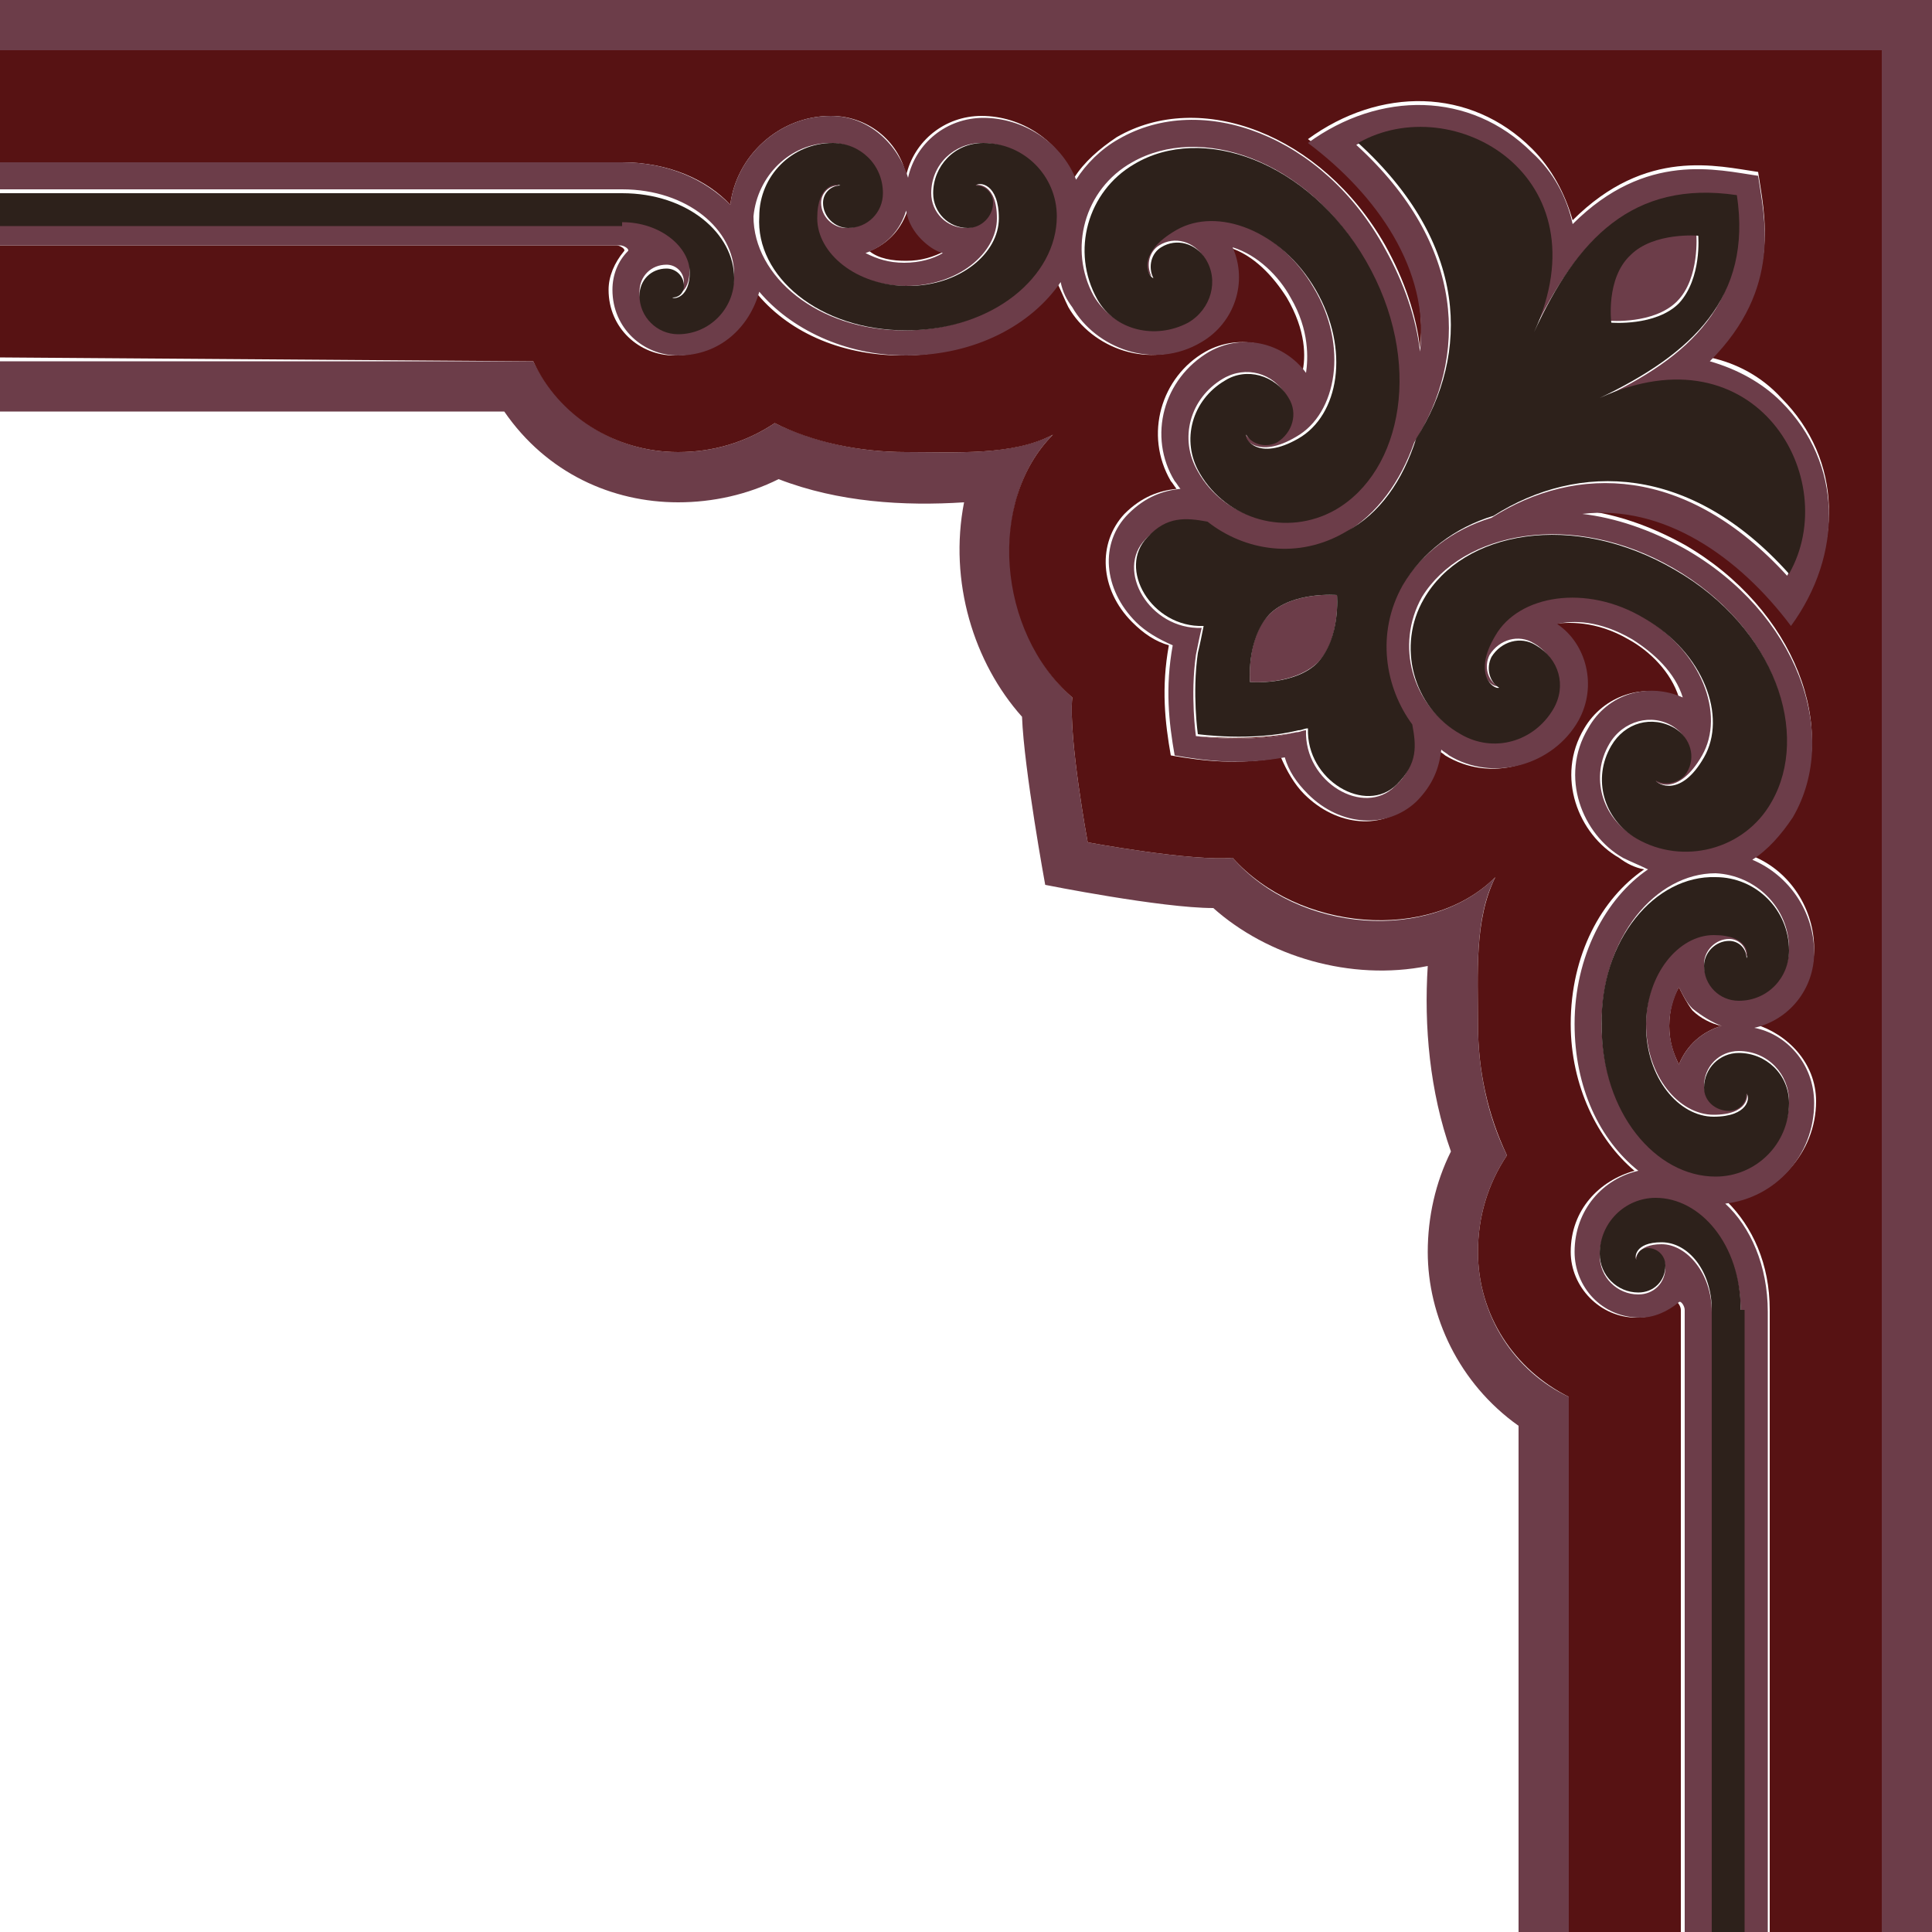 <?xml version="1.0" encoding="utf-8"?>
<!-- Generator: Adobe Illustrator 28.2.0, SVG Export Plug-In . SVG Version: 6.00 Build 0)  -->
<svg version="1.1" id="_圖層_2" xmlns="http://www.w3.org/2000/svg" xmlns:xlink="http://www.w3.org/1999/xlink" x="0px" y="0px"
	 viewBox="0 0 100 100" style="enable-background:new 0 0 100 100;" xml:space="preserve">
<style type="text/css">
	.st0{fill:#6C3D49;}
	.st1{fill:#571213;}
	.st2{fill:#2D211B;}
</style>
<g>
	<path class="st0" d="M26.1,21.3c2.2,3.2,5.6,4.7,9,4.7c1.8,0,3.6-0.4,5.2-1.2c3.1,1.2,6.5,1.4,9.6,1.2c-0.8,4.1,0.5,8.3,3,11.1
		c0.1,2.7,1.2,8.7,1.2,8.7s6,1.2,8.7,1.2c2.8,2.5,7.1,3.8,11.1,3c-0.2,3.1,0.1,6.5,1.2,9.6c-0.8,1.6-1.2,3.4-1.2,5.2
		c0,3.3,1.6,6.8,4.7,9V100h2.6V72.3c-2.8-1.3-4.7-4.2-4.7-7.5c0-1.8,0.5-3.5,1.5-5c-1-2-1.5-4.4-1.5-6.8c0-2.6-0.2-5.5,0.9-7.6
		c-3.4,3.4-10.2,2.9-13.6-1c-2.1,0.2-7.5-0.8-7.5-0.8s-1-5.4-0.8-7.5c-3.8-3.4-4.4-10.2-1-13.6c-2.2,1.1-5,0.9-7.6,0.9
		c-2.4,0-4.7-0.5-6.8-1.5c-1.5,1-3.2,1.5-5,1.5c-3.3,0-6.1-1.9-7.5-4.7H-0.1v2.6L26.1,21.3L26.1,21.3z"/>
	<polygon class="st0" points="-0.1,0 -0.1,2.6 97.4,2.6 97.4,100 100,100 100,0 	"/>
	<path class="st1" d="M27.6,18.7c1.3,2.8,4.2,4.7,7.5,4.7c1.8,0,3.5-0.5,5-1.5c2,1,4.4,1.5,6.8,1.5c2.6,0,5.5,0.2,7.6-0.9
		c-3.4,3.4-2.9,10.2,1,13.6c-0.2,2.1,0.8,7.5,0.8,7.5s5.4,1,7.5,0.8c3.4,3.8,10.2,4.4,13.6,1c-1.1,2.2-0.9,5-0.9,7.6
		c0,2.4,0.5,4.7,1.5,6.8c-1,1.5-1.5,3.2-1.5,5c0,3.3,1.9,6.1,4.7,7.5V100h5.8V67.8c0-0.2-0.2-0.5-0.3-0.4c-0.5,0.5-1.2,0.8-2,0.8
		c-1.9,0-3.4-1.6-3.4-3.4c0-2.2,1.5-3.7,3.3-4.2c-1.9-1.6-3.3-4.4-3.3-7.6c0-3.6,1.6-6.5,3.8-8c-0.5-0.1-0.9-0.3-1.3-0.6
		c-2.1-1.2-3.3-4.2-1.8-6.7c1-1.7,3.1-2.4,4.9-1.6c-0.4-1.3-1.5-2.4-2.6-3c-1.7-1-3.2-0.9-3.9-0.8c1.5,1.1,2.1,3.2,1.1,5
		c-1.4,2.4-4.4,3.2-6.7,1.8c-0.1-0.1-0.3-0.2-0.4-0.3c-0.1,0.9-0.4,1.8-1.3,2.7c-1.5,1.5-3.9,1.3-5.6-0.4c-0.5-0.5-0.9-1.2-1.2-1.9
		c-2.2,0.4-4,0.2-5.7-0.1c-0.3-1.7-0.5-3.5-0.1-5.7c-0.7-0.2-1.3-0.6-1.9-1.2c-1.7-1.7-1.8-4.1-0.4-5.6c0.9-0.9,1.8-1.2,2.7-1.3
		c-0.1-0.1-0.2-0.3-0.3-0.4c-1.4-2.4-0.5-5.4,1.8-6.7c1.8-1,4-0.4,5,1.1c0.2-0.8,0.2-2.2-0.8-3.9c-0.7-1.1-1.7-2.2-3-2.6
		c0.8,1.8,0.2,3.9-1.6,4.9c-2.5,1.5-5.5,0.3-6.7-1.8c-0.2-0.4-0.4-0.9-0.6-1.3c-1.5,2.2-4.5,3.8-8,3.8c-3.3,0-6-1.3-7.6-3.3
		c-0.4,1.8-2,3.3-4.2,3.3c-1.8,0-3.4-1.4-3.4-3.4c0-0.7,0.3-1.4,0.8-2c0.1-0.1-0.2-0.3-0.4-0.3H-0.1v5.8L27.6,18.7L27.6,18.7z"/>
	<path class="st1" d="M46.9,13.5c0.8,0,1.4-0.2,2-0.5c-0.4-0.2-0.8-0.4-1.1-0.7c-0.4-0.4-0.7-0.9-0.8-1.5c-0.3,1-1,1.8-2,2.2
		C45.5,13.4,46.2,13.5,46.9,13.5L46.9,13.5z"/>
	<path class="st1" d="M61.9,38.1L61.9,38.1c0,0,2.8,0.4,5.2-0.2C64.7,38.4,61.9,38.1,61.9,38.1L61.9,38.1z"/>
	<path class="st1" d="M32.2,8.4c2.4,0,4.4,0.9,5.6,2.2C38.1,8.1,40.3,6,43,6c2.1,0,3.6,1.5,3.9,3.1c0.4-1.8,2-3.1,3.9-3.1
		c2.1,0,4,1.3,4.8,3.2c0.5-0.8,1.3-1.5,2.2-2.1c4.3-2.5,10.6-0.2,13.9,5.6c1,1.8,1.6,3.6,1.8,5.3c0.5-4.2-2.2-8.1-5.8-10.8
		c3.7-2.7,8.4-2.7,11.6,0.5c1,1,1.7,2.3,2.1,3.7c3.8-3.8,7.5-2.8,9.6-2.5l0,0c0.3,2.1,1.3,5.8-2.5,9.6c1.4,0.3,2.7,1,3.7,2.1
		c3.2,3.2,3.2,7.9,0.5,11.6c-2.7-3.6-6.6-6.3-10.8-5.8c1.7,0.2,3.5,0.8,5.3,1.8c5.7,3.3,8.1,9.6,5.6,13.9c-0.5,0.9-1.3,1.7-2.1,2.2
		c2,0.8,3.2,2.8,3.2,4.8c0,1.9-1.3,3.5-3.1,3.9C92.5,53.5,94,55,94,57c0,2.7-2.1,4.9-4.6,5.2c1.3,1.3,2.2,3.2,2.2,5.6V100h5.8V2.6
		H-0.1v5.8H32.2z"/>
	<path class="st1" d="M86.9,51.1c-0.3,0.5-0.5,1.2-0.5,2c0,0.8,0.2,1.4,0.5,2c0.4-1,1.2-1.7,2.2-2c-0.5-0.1-1.1-0.4-1.5-0.8
		C87.3,51.9,87.1,51.5,86.9,51.1L86.9,51.1z"/>
	<path class="st0" d="M86.8,15.6c1.2-1.2,1-3.5,1-3.5s-2.2-0.2-3.5,1c-1.2,1.2-1,3.5-1,3.5S85.6,16.8,86.8,15.6z"/>
	<path class="st0" d="M65.7,31.8c-1.2,1.2-1,3.5-1,3.5s2.2,0.2,3.5-1c1.2-1.2,1-3.5,1-3.5S66.9,30.6,65.7,31.8L65.7,31.8z"/>
	<path class="st0" d="M32.2,9.8c3.4,0,5.8,2.1,5.8,4.4c0,1.6-1.3,2.9-2.9,2.9c-1.1,0-2-0.9-2-2c0-0.8,0.6-1.4,1.4-1.4
		c0.5,0,0.9,0.4,0.9,0.9c0,0.4-0.3,0.6-0.6,0.6c0.1,0.1,0.9,0.1,0.9-1.3c0-1.4-1.5-2.6-3.5-2.6H-0.1v1.4h32.2c0.2,0,0.5,0.2,0.4,0.3
		c-0.5,0.5-0.8,1.2-0.8,2c0,2,1.6,3.4,3.4,3.4c2.2,0,3.7-1.5,4.2-3.3c1.6,1.9,4.4,3.3,7.6,3.3c3.6,0,6.5-1.6,8-3.8
		c0.1,0.5,0.3,0.9,0.6,1.3c1.2,2.1,4.2,3.3,6.7,1.8c1.7-1,2.4-3.1,1.6-4.9c1.3,0.4,2.4,1.5,3,2.6c1,1.7,0.9,3.2,0.8,3.9
		c-1.1-1.5-3.2-2.1-5-1.1c-2.4,1.4-3.2,4.4-1.8,6.7c0.1,0.1,0.2,0.3,0.3,0.4c-0.9,0.1-1.8,0.4-2.7,1.3c-1.5,1.5-1.3,3.9,0.4,5.6
		c0.5,0.5,1.2,0.9,1.9,1.2c-0.4,2.2-0.2,4,0.1,5.7c1.7,0.3,3.5,0.5,5.7,0.1c0.2,0.7,0.6,1.3,1.2,1.9c1.7,1.7,4.1,1.8,5.6,0.4
		c0.9-0.9,1.2-1.8,1.3-2.7c0.1,0.1,0.3,0.2,0.4,0.3c2.3,1.4,5.4,0.5,6.7-1.8c1-1.8,0.4-4-1.1-5c0.8-0.2,2.2-0.2,3.9,0.8
		c1.1,0.7,2.2,1.7,2.6,3c-1.8-0.8-3.9-0.2-4.9,1.6c-1.5,2.5-0.3,5.5,1.8,6.7c0.4,0.2,0.9,0.4,1.3,0.6c-2.2,1.5-3.8,4.5-3.8,8
		c0,3.3,1.3,6,3.3,7.6c-1.8,0.4-3.3,2-3.3,4.2c0,1.8,1.4,3.4,3.4,3.4c0.7,0,1.4-0.3,2-0.8c0.1-0.1,0.3,0.2,0.3,0.4V100h1.4V67.9
		c0-2-1.3-3.5-2.6-3.5s-1.4,0.8-1.3,0.9c0-0.4,0.3-0.6,0.6-0.6c0.5,0,0.9,0.4,0.9,0.9c0,0.8-0.6,1.4-1.4,1.4c-1.1,0-2-0.9-2-2
		c0-1.6,1.3-2.9,2.9-2.9c2.3,0,4.4,2.4,4.4,5.8V100h1.4V67.9c0-2.4-0.9-4.4-2.2-5.6c2.6-0.3,4.6-2.5,4.6-5.2c0-2.1-1.5-3.6-3.1-3.9
		c1.8-0.4,3.1-2,3.1-3.9c0-2.1-1.3-4-3.2-4.8c0.8-0.5,1.5-1.3,2.1-2.2c2.5-4.3,0.2-10.6-5.6-13.9c-1.8-1-3.6-1.6-5.3-1.8
		c4.2-0.5,8.1,2.2,10.8,5.8c2.7-3.7,2.7-8.4-0.5-11.6c-1-1-2.3-1.7-3.7-2.1c3.8-3.8,2.8-7.5,2.5-9.6l0,0c-2.1-0.3-5.8-1.3-9.6,2.5
		c-0.3-1.4-1-2.7-2.1-3.7c-3.2-3.2-7.9-3.2-11.6-0.5c3.6,2.7,6.3,6.6,5.8,10.8c-0.2-1.7-0.8-3.5-1.8-5.3C68.5,7,62.2,4.7,57.9,7.2
		c-0.9,0.5-1.7,1.3-2.2,2.1c-0.8-2-2.8-3.2-4.8-3.2c-1.9,0-3.5,1.3-3.9,3.1C46.5,7.5,45,6,43,6c-2.7,0-4.9,2.1-5.2,4.6
		c-1.3-1.3-3.2-2.2-5.6-2.2H-0.1v1.4L32.2,9.8L32.2,9.8z M92.6,49.1c0,1.5-1.2,2.6-2.6,2.6c-1,0-1.8-0.8-1.8-1.8
		c0-0.7,0.6-1.3,1.3-1.3c0.5,0,0.9,0.4,0.9,0.9c0.2-0.2,0.1-1.2-1.7-1.2s-3.5,2-3.5,4.7s1.7,4.7,3.5,4.7c1.8,0,1.8-1,1.7-1.2
		c0,0.5-0.4,0.9-0.9,0.9c-0.7,0-1.3-0.6-1.3-1.2c0-1,0.8-1.8,1.8-1.8c1.5,0,2.6,1.2,2.6,2.6c0,2.1-1.7,3.8-3.8,3.8
		c-3.1,0-5.9-3.3-5.9-7.8c0-4.5,2.8-7.8,5.9-7.8C90.9,45.3,92.6,47,92.6,49.1L92.6,49.1z M89.1,53.1c-1,0.3-1.8,1-2.2,2
		c-0.3-0.6-0.5-1.3-0.5-2c0-0.7,0.2-1.4,0.5-2c0.2,0.4,0.4,0.8,0.7,1.1C88.1,52.6,88.6,52.9,89.1,53.1L89.1,53.1z M86.6,29.4
		c5.2,3,7.1,8.5,5,12c-1.4,2.4-4.5,3.3-7,1.9c-1.7-1-2.3-3.1-1.3-4.8c0.7-1.2,2.2-1.6,3.3-0.9c0.8,0.5,1.1,1.5,0.6,2.3
		c-0.3,0.5-1,0.7-1.6,0.4c0.1,0.3,1.3,0.9,2.5-1.2c1.2-2.1,0-5.4-3.1-7.2c-3.1-1.8-6.5-1.2-7.7,0.9c-1.2,2.1,0,2.8,0.2,2.7
		c-0.5-0.3-0.7-1-0.4-1.6c0.5-0.8,1.5-1.1,2.3-0.6c1.2,0.7,1.6,2.2,0.9,3.3c-1,1.7-3.1,2.3-4.8,1.3c-2.4-1.4-3.3-4.5-1.9-7
		C75.7,27.5,81.4,26.4,86.6,29.4L86.6,29.4z M70.2,7.5c4.9-2.8,12.8,1.7,9.1,9.8c2.3-4.8,5.2-8,10.5-7.1c0.8,5.4-2.3,8.3-7.1,10.5
		c8.1-3.7,12.6,4.2,9.8,9.1c-5.2-5.7-10.9-5.8-15.3-3c-2,0.6-3.7,1.9-4.7,3.6c-1.5,2.5-1,5.3,0.5,7.2c0.2,1.1,0.3,2.1-0.8,3.1
		c-1.6,1.6-4.7-0.2-4.6-2.9c-0.2,0-0.3,0.1-0.5,0.1c-2.4,0.6-5.2,0.2-5.2,0.2l0,0l0,0c0,0-0.3-2.1,0-4.2c0.1-0.5,0.2-1,0.3-1.4
		c-2.7,0.1-4.5-3-2.9-4.6c1.1-1.1,2-1,3.1-0.8c1.9,1.4,4.7,2,7.2,0.5c1.7-1,2.9-2.7,3.6-4.7C76,18.5,75.9,12.7,70.2,7.5z M58.6,8.4
		c3.5-2,9-0.2,12,5c3,5.2,1.9,10.9-1.6,12.9c-2.4,1.4-5.6,0.6-7-1.9c-1-1.7-0.4-3.8,1.3-4.8c1.2-0.7,2.6-0.3,3.3,0.9
		c0.5,0.8,0.2,1.8-0.6,2.3c-0.5,0.3-1.3,0.1-1.6-0.4c-0.1,0.3,0.7,1.4,2.7,0.2c2.1-1.2,2.7-4.7,0.9-7.7c-1.8-3.1-5.1-4.3-7.2-3.1
		c-2.1,1.2-1.4,2.4-1.2,2.5c-0.3-0.6-0.1-1.3,0.4-1.6c0.8-0.5,1.8-0.2,2.3,0.6c0.7,1.2,0.3,2.6-0.9,3.3c-1.7,1-3.8,0.4-4.8-1.3
		C55.3,12.9,56.1,9.8,58.6,8.4z M46.9,10.9c0.1,0.6,0.4,1.1,0.8,1.5c0.3,0.3,0.7,0.6,1.1,0.7c-0.5,0.3-1.2,0.5-2,0.5s-1.4-0.2-2-0.5
		C45.9,12.7,46.6,11.9,46.9,10.9L46.9,10.9z M43,7.4c1.5,0,2.6,1.2,2.6,2.6c0,1-0.8,1.8-1.8,1.8c-0.7,0-1.3-0.6-1.3-1.3
		c0-0.5,0.4-0.9,0.9-0.9c-0.2-0.2-1.2-0.1-1.2,1.7s2,3.5,4.7,3.5s4.7-1.7,4.7-3.5s-1-1.8-1.2-1.7c0.5,0,0.9,0.4,0.9,0.9
		c0,0.7-0.6,1.3-1.3,1.3c-1,0-1.8-0.8-1.8-1.8c0-1.5,1.2-2.6,2.6-2.6c2.1,0,3.8,1.7,3.8,3.8c0,3.1-3.3,5.9-7.8,5.9s-7.8-2.8-7.8-5.9
		C39.2,9.1,40.9,7.4,43,7.4L43,7.4z"/>
	<path class="st2" d="M32.2,11.5c2,0,3.5,1.3,3.5,2.6c0,1.3-0.8,1.4-0.9,1.3c0.4,0,0.6-0.3,0.6-0.6c0-0.5-0.4-0.9-0.9-0.9
		c-0.8,0-1.4,0.6-1.4,1.4c0,1.1,0.9,2,2,2c1.6,0,2.9-1.3,2.9-2.9c0-2.3-2.4-4.4-5.8-4.4H-0.1v1.7H32.2z"/>
	<path class="st2" d="M46.9,17.1c4.5,0,7.8-2.8,7.8-5.9c0-2.1-1.7-3.8-3.8-3.8c-1.5,0-2.6,1.2-2.6,2.6c0,1,0.8,1.8,1.8,1.8
		c0.7,0,1.3-0.6,1.3-1.3c0-0.5-0.4-0.9-0.9-0.9c0.2-0.2,1.2-0.1,1.2,1.7s-2,3.5-4.7,3.5s-4.7-1.7-4.7-3.5s1-1.8,1.2-1.7
		c-0.5,0-0.9,0.4-0.9,0.9c0,0.7,0.6,1.3,1.3,1.3c1,0,1.8-0.8,1.8-1.8c0-1.5-1.2-2.6-2.6-2.6c-2.1,0-3.8,1.7-3.8,3.8
		C39.1,14.3,42.4,17.1,46.9,17.1L46.9,17.1z"/>
	<path class="st2" d="M61.5,16.7c1.2-0.7,1.6-2.2,0.9-3.3c-0.5-0.8-1.5-1.1-2.3-0.6c-0.5,0.3-0.7,1-0.4,1.6
		c-0.3-0.1-0.9-1.3,1.2-2.5c2.1-1.2,5.4,0,7.2,3.1c1.8,3.1,1.2,6.5-0.9,7.7c-2.1,1.2-2.8,0-2.7-0.2c0.3,0.5,1,0.7,1.6,0.4
		c0.8-0.5,1.1-1.5,0.6-2.3c-0.7-1.2-2.2-1.6-3.3-0.9c-1.7,1-2.3,3.1-1.3,4.8c1.4,2.4,4.5,3.3,7,1.9c3.5-2,4.6-7.7,1.6-12.9
		c-3-5.2-8.5-7.1-12-5c-2.4,1.4-3.3,4.5-1.9,7C57.7,17.1,59.8,17.6,61.5,16.7z"/>
	<path class="st2" d="M73.7,31c-1.4,2.4-0.6,5.6,1.9,7c1.7,1,3.8,0.4,4.8-1.3c0.7-1.2,0.3-2.6-0.9-3.3c-0.8-0.5-1.8-0.2-2.3,0.6
		c-0.3,0.6-0.1,1.3,0.4,1.6c-0.3,0.1-1.4-0.7-0.2-2.7c1.2-2.1,4.7-2.7,7.7-0.9c3.1,1.8,4.3,5.1,3.1,7.2c-1.2,2.1-2.4,1.4-2.5,1.2
		c0.5,0.3,1.3,0.1,1.6-0.4c0.5-0.8,0.2-1.8-0.6-2.3c-1.2-0.7-2.6-0.3-3.3,0.9c-1,1.7-0.4,3.8,1.3,4.8c2.4,1.4,5.6,0.6,7-1.9
		c2-3.5,0.2-9-5-12C81.4,26.4,75.7,27.5,73.7,31L73.7,31z"/>
	<path class="st2" d="M82.9,53.1c0,4.5,2.8,7.8,5.9,7.8c2.1,0,3.8-1.7,3.8-3.8c0-1.5-1.2-2.6-2.6-2.6c-1,0-1.8,0.8-1.8,1.8
		c0,0.7,0.6,1.2,1.3,1.2c0.5,0,0.9-0.4,0.9-0.9c0.2,0.2,0.1,1.2-1.7,1.2s-3.5-2-3.5-4.7s1.7-4.7,3.5-4.7c1.8,0,1.8,1,1.7,1.2
		c0-0.5-0.4-0.9-0.9-0.9c-0.7,0-1.3,0.6-1.3,1.3c0,1,0.8,1.8,1.8,1.8c1.5,0,2.6-1.2,2.6-2.6c0-2.1-1.7-3.8-3.8-3.8
		C85.7,45.3,82.8,48.6,82.9,53.1L82.9,53.1z"/>
	<path class="st2" d="M90.1,67.8c0-3.4-2.1-5.8-4.4-5.8c-1.6,0-2.9,1.3-2.9,2.9c0,1.1,0.9,2,2,2c0.8,0,1.4-0.6,1.4-1.4
		c0-0.5-0.4-0.9-0.9-0.9c-0.4,0-0.6,0.3-0.6,0.6c-0.1-0.1-0.1-0.9,1.3-0.9s2.6,1.5,2.6,3.5V100h1.7V67.8L90.1,67.8z"/>
	<path class="st2" d="M69.7,27.5c-2.5,1.5-5.3,1-7.2-0.5c-1.1-0.2-2.1-0.3-3.1,0.8c-1.6,1.6,0.2,4.7,2.9,4.6c-0.1,0.5-0.2,1-0.3,1.4
		c-0.3,2.1,0,4.2,0,4.2c0,0,2.8,0.4,5.2-0.2c0.2,0,0.3-0.1,0.5-0.1c-0.1,2.7,3,4.5,4.6,2.9c1.1-1.1,1-2,0.8-3.1
		c-1.4-1.9-1.9-4.7-0.5-7.2c1-1.7,2.7-3,4.7-3.6c4.4-2.8,10.2-2.7,15.3,3c2.8-4.9-1.7-12.8-9.8-9.1c4.8-2.3,7.9-5.2,7.1-10.5
		c-5.4-0.8-8.3,2.3-10.5,7.1c3.7-8.1-4.2-12.6-9.1-9.8c5.7,5.2,5.8,10.9,3,15.3C72.6,24.9,71.4,26.6,69.7,27.5L69.7,27.5z
		 M68.2,34.3c-1.2,1.2-3.5,1-3.5,1s-0.2-2.2,1-3.5c1.2-1.2,3.5-1,3.5-1S69.4,33,68.2,34.3L68.2,34.3z M84.4,13.2
		c1.2-1.2,3.5-1,3.5-1s0.2,2.2-1,3.5c-1.2,1.2-3.5,1-3.5,1S83.1,14.4,84.4,13.2z"/>
	<path class="st2" d="M61.9,33.9c-0.3,2.1,0,4.2,0,4.2l0,0C61.9,38.1,61.6,36,61.9,33.9z"/>
</g>
</svg>
